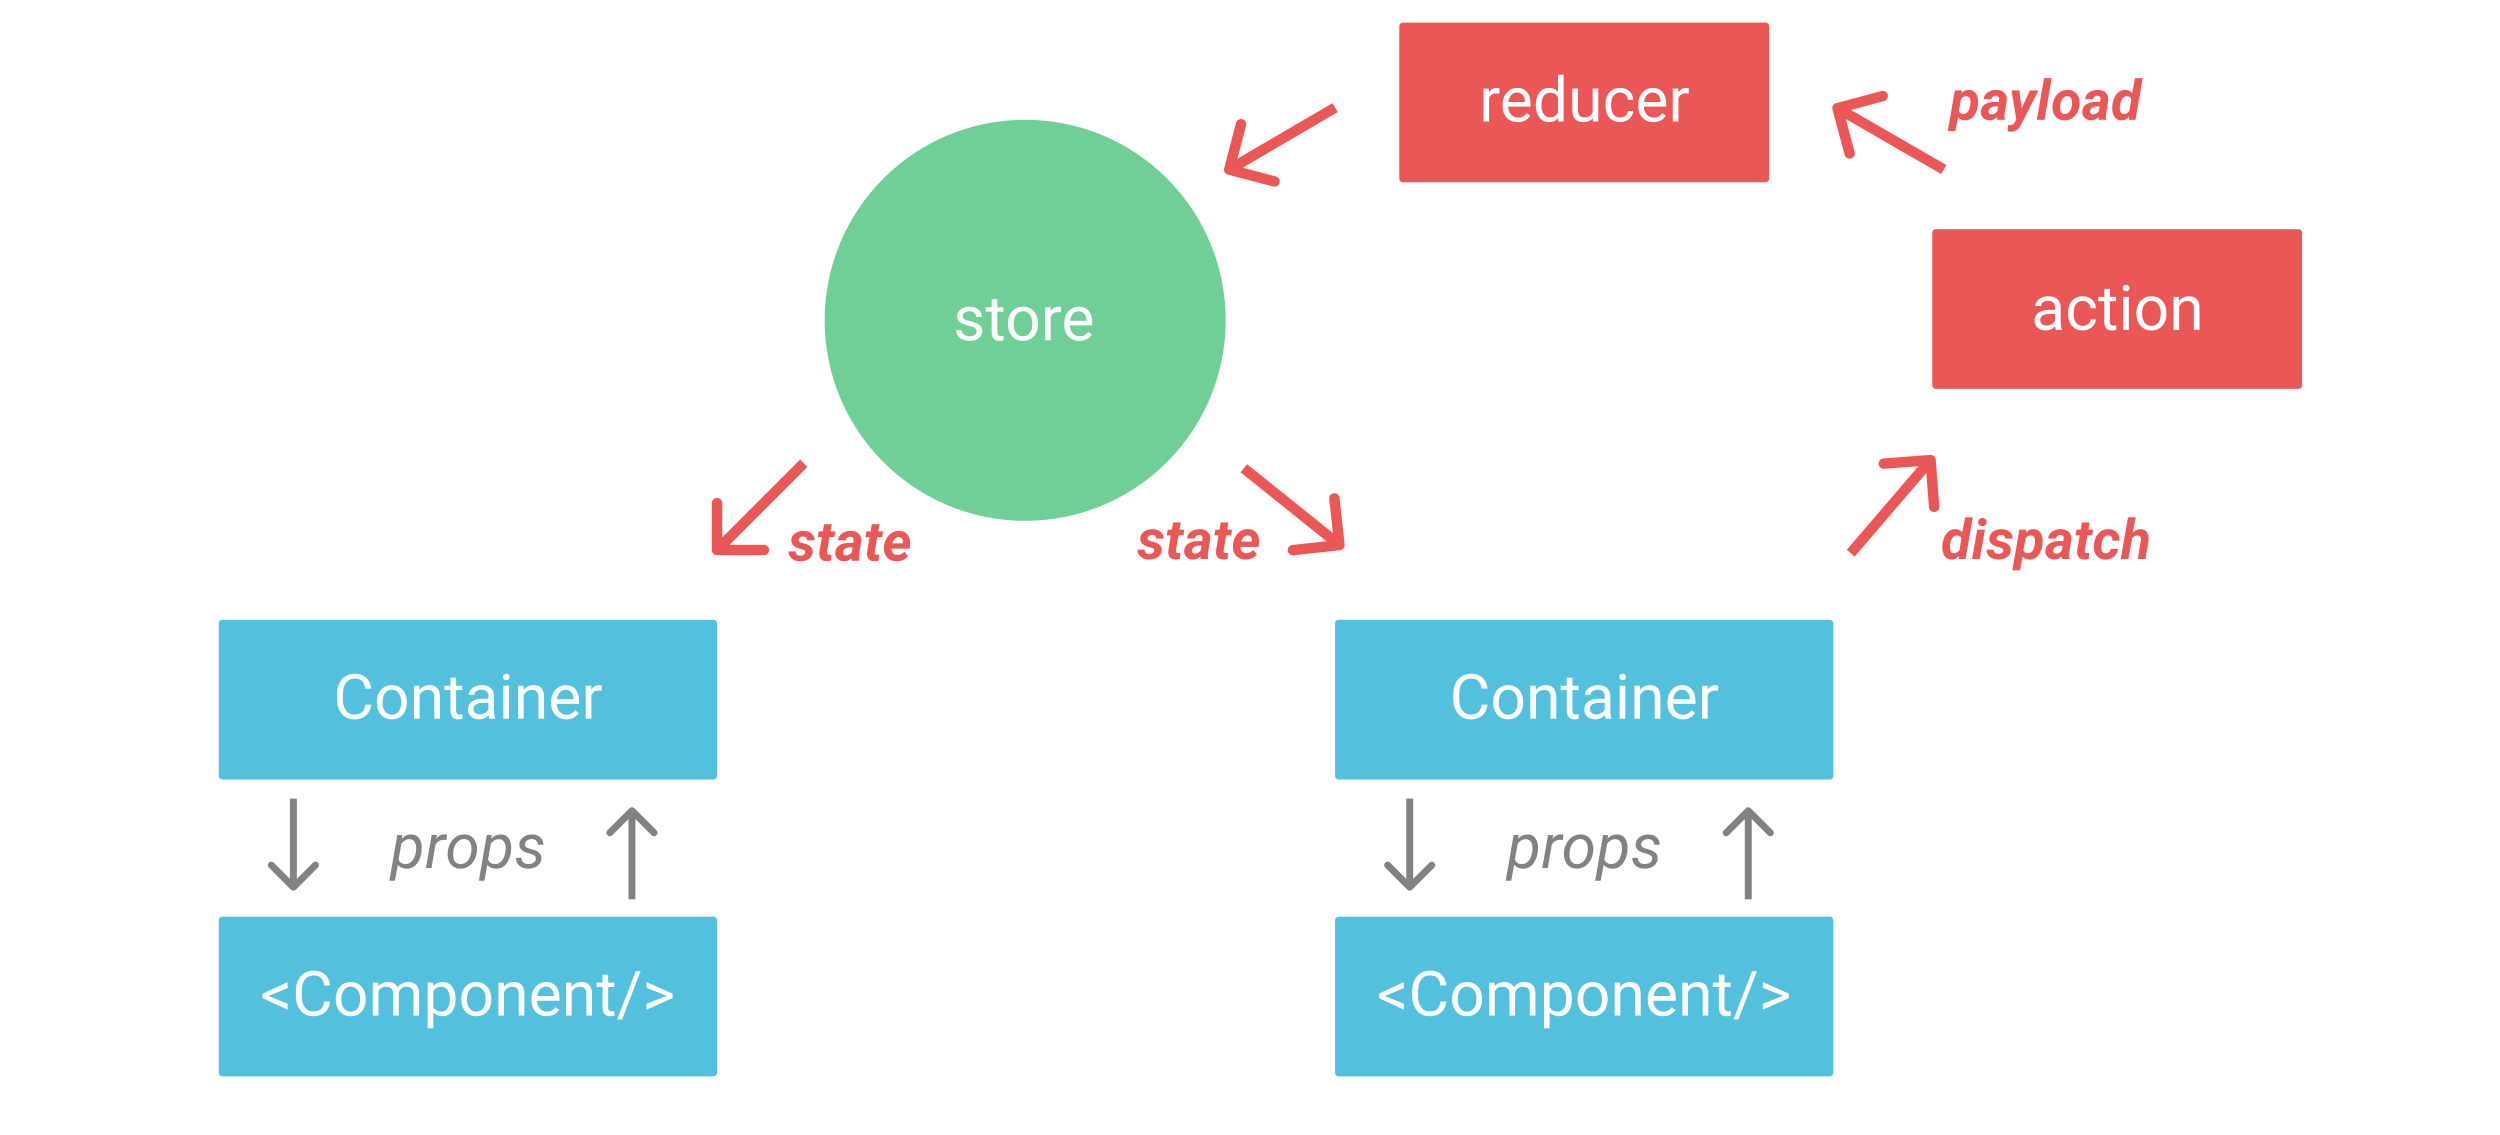 <svg width="1440" height="654" viewBox="0 0 1440 654" version="1.1" xmlns="http://www.w3.org/2000/svg" xmlns:xlink="http://www.w3.org/1999/xlink">
<rect x="0" y="0" width="1440" height="654" fill="#333333" stroke="none"/>
<title>Frame 2</title>
<desc>Created using Figma</desc>
<g id="Canvas" transform="translate(900 -458)">
<clipPath id="clip-0" clip-rule="evenodd">
<path d="M -900 458L 540 458L 540 1112L -900 1112L -900 458Z" fill="#FFFFFF"/>
</clipPath>
<g id="Frame 2" clip-path="url(#clip-0)">
<path d="M -900 458L 540 458L 540 1112L -900 1112L -900 458Z" fill="#FFFFFF"/>
<g id="Rectangle">
<use xlink:href="#path0_fill" transform="translate(-131 986)" fill="#53C1DE"/>
</g>
<g id="&#60;Component/&#62;">
<use xlink:href="#path1_fill" transform="translate(-107 1010)" fill="#FFFFFF"/>
</g>
<g id="props">
<use xlink:href="#path2_fill" transform="translate(-32 925)" fill="#828282"/>
</g>
<g id="dispatch">
<use xlink:href="#path3_fill" transform="translate(218 750)" fill="#EB5757"/>
</g>
<g id="payload">
<use xlink:href="#path4_fill" transform="translate(223 497)" fill="#EB5757"/>
</g>
<g id="state">
<use xlink:href="#path5_fill" transform="translate(-245 750)" fill="#EB5757"/>
</g>
<g id="Rectangle">
<use xlink:href="#path0_fill" transform="translate(-131 815)" fill="#53C1DE"/>
</g>
<g id="Container">
<use xlink:href="#path6_fill" transform="translate(-65 839)" fill="#FFFFFF"/>
</g>
<g id="Rectangle">
<use xlink:href="#path7_fill" transform="translate(-94 471)" fill="#EB5757"/>
</g>
<g id="Rectangle">
<use xlink:href="#path7_fill" transform="translate(213 590)" fill="#EB5757"/>
</g>
<g id="action">
<use xlink:href="#path8_fill" transform="translate(270 615)" fill="#FFFFFF"/>
</g>
<g id="reducer">
<use xlink:href="#path9_fill" transform="translate(-48 495)" fill="#FFFFFF"/>
</g>
<g id="Ellipse 2">
<use xlink:href="#path10_fill" transform="translate(-425 527)" fill="#6FCF97"/>
</g>
<g id="store">
<use xlink:href="#path11_fill" transform="translate(-351 621)" fill="#FFFFFF"/>
</g>
<g id="Arrow">
<use xlink:href="#path12_stroke" transform="matrix(5.27865e-17 1 -1 7.10295e-17 -88 918)" fill="#828282"/>
</g>
<g id="Arrow">
<use xlink:href="#path12_stroke" transform="matrix(6.12323e-17 -1 1 6.12323e-17 107 976)" fill="#828282"/>
</g>
<g id="Rectangle">
<use xlink:href="#path13_fill" transform="translate(-774 986)" fill="#53C1DE"/>
</g>
<g id="&#60;Component/&#62;">
<use xlink:href="#path1_fill" transform="translate(-750 1010)" fill="#FFFFFF"/>
</g>
<g id="props">
<use xlink:href="#path2_fill" transform="translate(-675 925)" fill="#828282"/>
</g>
<g id="Rectangle">
<use xlink:href="#path13_fill" transform="translate(-774 815)" fill="#53C1DE"/>
</g>
<g id="Container">
<use xlink:href="#path6_fill" transform="translate(-708 839)" fill="#FFFFFF"/>
</g>
<g id="Arrow">
<use xlink:href="#path14_stroke" transform="matrix(5.27865e-17 1 -1 7.10295e-17 -731 918)" fill="#828282"/>
</g>
<g id="Arrow">
<use xlink:href="#path14_stroke" transform="matrix(6.12323e-17 -1 1 6.12323e-17 -536 976)" fill="#828282"/>
</g>
<g id="Arrow">
<use xlink:href="#path15_stroke" transform="matrix(0.651 -0.759 0.759 0.651 166 776.63)" fill="#EB5757"/>
</g>
<g id="Arrow">
<use xlink:href="#path15_stroke" transform="matrix(0.78 0.626 -0.626 0.78 -183.577 727.71)" fill="#EB5757"/>
</g>
<g id="state">
<use xlink:href="#path5_fill" transform="translate(-446 751)" fill="#EB5757"/>
</g>
<g id="Arrow">
<use xlink:href="#path16_stroke" transform="matrix(-0.707 0.707 -0.707 -0.707 -437.039 724.834)" fill="#EB5757"/>
</g>
<g id="Arrow">
<use xlink:href="#path15_stroke" transform="matrix(-0.866 -0.5 0.5 -0.866 219.575 555.644)" fill="#EB5757"/>
</g>
<g id="Arrow">
<use xlink:href="#path15_stroke" transform="matrix(-0.863 0.505 -0.505 -0.863 -131.015 520)" fill="#EB5757"/>
</g>
</g>
</g>
<defs>
<path id="path0_fill" d="M 0 2C 0 0.895 0.895 0 2 0L 285 0C 286.105 0 287 0.895 287 2L 287 90C 287 91.105 286.105 92 285 92L 2 92C 0.895 92 0 91.105 0 90L 0 2Z"/>
<path id="path1_fill" d="M 4.641 21.68L 15.645 26.127L 15.645 29.572L 1.266 22.91L 1.266 20.344L 15.645 13.699L 15.645 17.145L 4.641 21.68ZM 40.113 24.879C 39.797 27.586 38.795 29.678 37.107 31.154C 35.432 32.619 33.199 33.352 30.41 33.352C 27.387 33.352 24.961 32.268 23.133 30.1C 21.316 27.932 20.408 25.031 20.408 21.398L 20.408 18.938C 20.408 16.559 20.83 14.467 21.674 12.662C 22.529 10.857 23.736 9.475 25.295 8.514C 26.854 7.541 28.658 7.055 30.709 7.055C 33.428 7.055 35.607 7.816 37.248 9.34C 38.889 10.852 39.844 12.949 40.113 15.633L 36.721 15.633C 36.428 13.594 35.789 12.117 34.805 11.203C 33.832 10.289 32.467 9.832 30.709 9.832C 28.553 9.832 26.859 10.629 25.629 12.223C 24.41 13.816 23.801 16.084 23.801 19.025L 23.801 21.504C 23.801 24.281 24.381 26.49 25.541 28.131C 26.701 29.771 28.324 30.592 30.41 30.592C 32.285 30.592 33.721 30.17 34.717 29.326C 35.725 28.471 36.393 26.988 36.721 24.879L 40.113 24.879ZM 43.365 23.314C 43.365 21.451 43.728 19.775 44.455 18.287C 45.193 16.799 46.213 15.65 47.514 14.842C 48.826 14.033 50.32 13.629 51.996 13.629C 54.586 13.629 56.678 14.525 58.272 16.318C 59.877 18.111 60.68 20.496 60.68 23.473L 60.68 23.701C 60.68 25.553 60.322 27.217 59.607 28.693C 58.904 30.158 57.891 31.301 56.566 32.121C 55.254 32.941 53.742 33.352 52.031 33.352C 49.453 33.352 47.361 32.455 45.756 30.662C 44.162 28.869 43.365 26.496 43.365 23.543L 43.365 23.314ZM 46.635 23.701C 46.635 25.811 47.121 27.504 48.094 28.781C 49.078 30.059 50.391 30.697 52.031 30.697C 53.684 30.697 54.996 30.053 55.969 28.764C 56.941 27.463 57.428 25.646 57.428 23.314C 57.428 21.229 56.93 19.541 55.934 18.252C 54.949 16.951 53.637 16.301 51.996 16.301C 50.391 16.301 49.096 16.939 48.111 18.217C 47.127 19.494 46.635 21.322 46.635 23.701ZM 67.816 13.98L 67.904 16.09C 69.299 14.449 71.18 13.629 73.547 13.629C 76.207 13.629 78.018 14.648 78.978 16.688C 79.611 15.773 80.432 15.035 81.439 14.473C 82.459 13.91 83.66 13.629 85.043 13.629C 89.215 13.629 91.336 15.838 91.406 20.256L 91.406 33L 88.154 33L 88.154 20.449C 88.154 19.09 87.844 18.076 87.223 17.408C 86.602 16.729 85.559 16.389 84.094 16.389C 82.887 16.389 81.885 16.752 81.088 17.479C 80.291 18.193 79.828 19.16 79.699 20.379L 79.699 33L 76.43 33L 76.43 20.537C 76.43 17.771 75.076 16.389 72.369 16.389C 70.236 16.389 68.777 17.297 67.992 19.113L 67.992 33L 64.74 33L 64.74 13.98L 67.816 13.98ZM 112.395 23.701C 112.395 26.596 111.732 28.928 110.408 30.697C 109.084 32.467 107.291 33.352 105.029 33.352C 102.721 33.352 100.904 32.619 99.58 31.154L 99.58 40.312L 96.328 40.312L 96.328 13.98L 99.299 13.98L 99.457 16.09C 100.781 14.449 102.621 13.629 104.977 13.629C 107.262 13.629 109.066 14.49 110.391 16.213C 111.727 17.936 112.395 20.332 112.395 23.402L 112.395 23.701ZM 109.143 23.332C 109.143 21.188 108.686 19.494 107.771 18.252C 106.857 17.01 105.604 16.389 104.01 16.389C 102.041 16.389 100.564 17.262 99.58 19.008L 99.58 28.096C 100.553 29.83 102.041 30.697 104.045 30.697C 105.604 30.697 106.84 30.082 107.754 28.852C 108.68 27.609 109.143 25.77 109.143 23.332ZM 115.682 23.314C 115.682 21.451 116.045 19.775 116.771 18.287C 117.51 16.799 118.529 15.65 119.83 14.842C 121.143 14.033 122.637 13.629 124.312 13.629C 126.902 13.629 128.994 14.525 130.588 16.318C 132.193 18.111 132.996 20.496 132.996 23.473L 132.996 23.701C 132.996 25.553 132.639 27.217 131.924 28.693C 131.221 30.158 130.207 31.301 128.883 32.121C 127.57 32.941 126.059 33.352 124.348 33.352C 121.77 33.352 119.678 32.455 118.072 30.662C 116.479 28.869 115.682 26.496 115.682 23.543L 115.682 23.314ZM 118.951 23.701C 118.951 25.811 119.437 27.504 120.41 28.781C 121.395 30.059 122.707 30.697 124.348 30.697C 126 30.697 127.313 30.053 128.285 28.764C 129.258 27.463 129.744 25.646 129.744 23.314C 129.744 21.229 129.246 19.541 128.25 18.252C 127.266 16.951 125.953 16.301 124.312 16.301C 122.707 16.301 121.412 16.939 120.428 18.217C 119.443 19.494 118.951 21.322 118.951 23.701ZM 140.15 13.98L 140.256 16.371C 141.709 14.543 143.607 13.629 145.951 13.629C 149.971 13.629 151.998 15.896 152.033 20.432L 152.033 33L 148.781 33L 148.781 20.414C 148.77 19.043 148.453 18.029 147.832 17.373C 147.223 16.717 146.268 16.389 144.967 16.389C 143.912 16.389 142.986 16.67 142.189 17.232C 141.393 17.795 140.771 18.533 140.326 19.447L 140.326 33L 137.074 33L 137.074 13.98L 140.15 13.98ZM 164.83 33.352C 162.252 33.352 160.154 32.508 158.537 30.82C 156.92 29.121 156.111 26.854 156.111 24.018L 156.111 23.42C 156.111 21.533 156.469 19.852 157.184 18.375C 157.91 16.887 158.918 15.727 160.207 14.895C 161.508 14.051 162.914 13.629 164.426 13.629C 166.898 13.629 168.82 14.443 170.191 16.072C 171.562 17.701 172.248 20.033 172.248 23.068L 172.248 24.422L 159.363 24.422C 159.41 26.297 159.955 27.814 160.998 28.975C 162.053 30.123 163.389 30.697 165.006 30.697C 166.154 30.697 167.127 30.463 167.924 29.994C 168.721 29.525 169.418 28.904 170.016 28.131L 172.002 29.678C 170.408 32.127 168.018 33.352 164.83 33.352ZM 164.426 16.301C 163.113 16.301 162.012 16.781 161.121 17.742C 160.23 18.691 159.68 20.027 159.469 21.75L 168.996 21.75L 168.996 21.504C 168.902 19.852 168.457 18.574 167.66 17.672C 166.863 16.758 165.785 16.301 164.426 16.301ZM 179.104 13.98L 179.209 16.371C 180.662 14.543 182.561 13.629 184.904 13.629C 188.924 13.629 190.951 15.896 190.986 20.432L 190.986 33L 187.734 33L 187.734 20.414C 187.723 19.043 187.406 18.029 186.785 17.373C 186.176 16.717 185.221 16.389 183.92 16.389C 182.865 16.389 181.939 16.67 181.143 17.232C 180.346 17.795 179.725 18.533 179.279 19.447L 179.279 33L 176.027 33L 176.027 13.98L 179.104 13.98ZM 200.303 9.375L 200.303 13.98L 203.854 13.98L 203.854 16.494L 200.303 16.494L 200.303 28.289C 200.303 29.051 200.461 29.625 200.777 30.012C 201.094 30.387 201.633 30.574 202.395 30.574C 202.77 30.574 203.285 30.504 203.941 30.363L 203.941 33C 203.086 33.234 202.254 33.352 201.445 33.352C 199.992 33.352 198.896 32.912 198.158 32.033C 197.42 31.154 197.051 29.906 197.051 28.289L 197.051 16.494L 193.588 16.494L 193.588 13.98L 197.051 13.98L 197.051 9.375L 200.303 9.375ZM 208.318 35.197L 205.523 35.197L 216.211 7.406L 218.988 7.406L 208.318 35.197ZM 234.018 21.574L 222.398 17.021L 222.398 13.682L 237.41 20.326L 237.41 22.893L 222.398 29.555L 222.398 26.18L 234.018 21.574Z"/>
<path id="path2_fill" d="M 17.771 23.578C 17.537 25.512 17.016 27.252 16.207 28.799C 15.398 30.346 14.396 31.506 13.201 32.279C 12.006 33.041 10.682 33.404 9.229 33.369C 7.025 33.322 5.338 32.578 4.166 31.137L 2.461 40.312L -0.721 40.312L 3.85 13.98L 6.732 13.963L 6.381 16.09C 7.951 14.402 9.832 13.582 12.023 13.629C 13.852 13.676 15.275 14.35 16.295 15.65C 17.314 16.951 17.854 18.744 17.912 21.029C 17.924 21.779 17.895 22.506 17.824 23.209L 17.771 23.578ZM 14.643 23.209L 14.73 21.732C 14.73 20.021 14.402 18.715 13.746 17.812C 13.102 16.898 12.164 16.418 10.934 16.371C 9.094 16.324 7.506 17.197 6.17 18.99L 4.57 28.113C 5.285 29.801 6.568 30.668 8.42 30.715C 10.002 30.75 11.344 30.135 12.445 28.869C 13.559 27.592 14.291 25.705 14.643 23.209ZM 32.168 16.881L 30.674 16.723C 28.635 16.723 27.029 17.643 25.857 19.482L 23.52 33L 20.338 33L 23.643 13.98L 26.719 13.963L 26.244 16.178C 27.592 14.408 29.18 13.547 31.008 13.594C 31.395 13.594 31.898 13.682 32.52 13.857L 32.168 16.881ZM 42.539 13.629C 44.133 13.652 45.498 14.086 46.635 14.93C 47.772 15.773 48.609 16.939 49.148 18.428C 49.699 19.904 49.887 21.521 49.711 23.279L 49.676 23.666C 49.453 25.518 48.902 27.193 48.023 28.693C 47.145 30.182 46.008 31.342 44.613 32.174C 43.219 33.006 41.69 33.398 40.025 33.352C 38.443 33.328 37.078 32.895 35.93 32.051C 34.793 31.207 33.961 30.059 33.434 28.605C 32.906 27.152 32.719 25.553 32.871 23.807C 33.047 21.838 33.58 20.068 34.471 18.498C 35.361 16.928 36.504 15.715 37.898 14.859C 39.305 13.992 40.852 13.582 42.539 13.629ZM 36.07 23.824C 35.988 24.562 35.988 25.33 36.07 26.127C 36.188 27.51 36.598 28.611 37.301 29.432C 38.016 30.252 38.965 30.68 40.148 30.715C 41.203 30.75 42.176 30.492 43.066 29.941C 43.957 29.379 44.707 28.535 45.316 27.41C 45.926 26.285 46.318 25.037 46.494 23.666C 46.588 22.588 46.605 21.68 46.547 20.941C 46.406 19.523 45.978 18.404 45.264 17.584C 44.549 16.764 43.6 16.33 42.416 16.283C 40.775 16.248 39.381 16.893 38.232 18.217C 37.084 19.541 36.375 21.275 36.105 23.42L 36.07 23.824ZM 69.311 23.578C 69.076 25.512 68.555 27.252 67.746 28.799C 66.938 30.346 65.936 31.506 64.74 32.279C 63.545 33.041 62.221 33.404 60.768 33.369C 58.565 33.322 56.877 32.578 55.705 31.137L 54 40.312L 50.818 40.312L 55.389 13.98L 58.272 13.963L 57.92 16.09C 59.49 14.402 61.371 13.582 63.562 13.629C 65.391 13.676 66.814 14.35 67.834 15.65C 68.853 16.951 69.393 18.744 69.451 21.029C 69.463 21.779 69.434 22.506 69.363 23.209L 69.311 23.578ZM 66.182 23.209L 66.269 21.732C 66.269 20.021 65.941 18.715 65.285 17.812C 64.641 16.898 63.703 16.418 62.473 16.371C 60.633 16.324 59.045 17.197 57.709 18.99L 56.109 28.113C 56.824 29.801 58.107 30.668 59.959 30.715C 61.541 30.75 62.883 30.135 63.984 28.869C 65.098 27.592 65.83 25.705 66.182 23.209ZM 83.654 27.85C 83.83 26.537 83.109 25.611 81.492 25.072L 78.188 24.105C 75.398 23.145 74.051 21.551 74.144 19.324C 74.227 17.648 74.988 16.277 76.43 15.211C 77.883 14.133 79.588 13.605 81.545 13.629C 83.467 13.652 85.025 14.215 86.221 15.316C 87.428 16.406 88.008 17.83 87.961 19.588L 84.797 19.57C 84.82 18.621 84.522 17.848 83.9 17.25C 83.279 16.652 82.453 16.342 81.422 16.318C 80.32 16.295 79.371 16.564 78.574 17.127C 77.836 17.654 77.408 18.346 77.291 19.201C 77.139 20.303 77.812 21.105 79.312 21.609L 80.912 22.049C 83.092 22.611 84.639 23.344 85.553 24.246C 86.467 25.148 86.889 26.268 86.818 27.604C 86.748 28.787 86.361 29.818 85.658 30.697C 84.955 31.576 84.018 32.25 82.846 32.719C 81.674 33.176 80.426 33.387 79.102 33.352C 77.086 33.328 75.422 32.742 74.109 31.594C 72.797 30.434 72.164 28.945 72.211 27.129L 75.393 27.146C 75.393 28.213 75.732 29.068 76.412 29.713C 77.092 30.357 78.023 30.68 79.207 30.68C 80.367 30.703 81.369 30.463 82.213 29.959C 83.057 29.443 83.537 28.74 83.654 27.85Z"/>
<path id="path3_fill" d="M 8.438 12.766C 10.01 12.807 11.281 13.438 12.25 14.656L 13.906 6L 18.328 6L 14.172 30L 10.234 30L 10.484 28.188C 9.224 29.656 7.755 30.37 6.078 30.328C 5.026 30.318 4.104 30.042 3.312 29.5C 2.521 28.958 1.906 28.182 1.469 27.172C 1.042 26.151 0.807 25.016 0.766 23.766C 0.734 23.109 0.75 22.474 0.812 21.859L 0.906 21.156C 1.156 19.427 1.635 17.906 2.344 16.594C 3.062 15.281 3.938 14.307 4.969 13.672C 6.01 13.037 7.167 12.734 8.438 12.766ZM 5.234 21.859C 5.151 22.651 5.125 23.318 5.156 23.859C 5.26 25.693 6 26.625 7.375 26.656C 8.615 26.708 9.693 26.125 10.609 24.906L 11.812 18.188C 11.406 17.073 10.594 16.49 9.375 16.438C 8.302 16.406 7.406 16.823 6.688 17.688C 5.979 18.542 5.495 19.932 5.234 21.859ZM 22.359 30L 17.922 30L 20.859 13.094L 25.297 13.094L 22.359 30ZM 21.375 8.797C 21.354 8.099 21.583 7.521 22.062 7.062C 22.542 6.604 23.12 6.375 23.797 6.375C 24.463 6.354 25.042 6.557 25.531 6.984C 26.021 7.411 26.276 7.964 26.297 8.641C 26.318 9.286 26.099 9.849 25.641 10.328C 25.193 10.807 24.604 11.057 23.875 11.078C 23.219 11.099 22.641 10.901 22.141 10.484C 21.651 10.068 21.396 9.505 21.375 8.797ZM 35.906 25.234C 36.073 24.401 35.495 23.797 34.172 23.422L 32.75 23.062C 29.385 22.135 27.75 20.5 27.844 18.156C 27.896 16.562 28.599 15.266 29.953 14.266C 31.318 13.255 32.958 12.76 34.875 12.781C 36.781 12.802 38.323 13.307 39.5 14.297C 40.677 15.287 41.276 16.604 41.297 18.25L 36.922 18.234C 36.943 16.787 36.224 16.052 34.766 16.031C 34.078 16.031 33.479 16.203 32.969 16.547C 32.469 16.891 32.161 17.354 32.047 17.938C 31.891 18.771 32.521 19.359 33.938 19.703L 34.562 19.844C 36 20.188 37.099 20.583 37.859 21.031C 38.62 21.469 39.203 22.016 39.609 22.672C 40.026 23.328 40.219 24.115 40.188 25.031C 40.156 26.104 39.807 27.042 39.141 27.844C 38.484 28.646 37.578 29.266 36.422 29.703C 35.276 30.141 34.068 30.344 32.797 30.312C 30.922 30.292 29.359 29.755 28.109 28.703C 26.859 27.641 26.224 26.271 26.203 24.594L 30.359 24.625C 30.401 26.24 31.266 27.057 32.953 27.078C 33.766 27.078 34.432 26.912 34.953 26.578C 35.484 26.245 35.802 25.797 35.906 25.234ZM 58.469 21.594C 58.25 23.365 57.786 24.938 57.078 26.312C 56.37 27.688 55.49 28.708 54.438 29.375C 53.385 30.042 52.219 30.359 50.938 30.328C 49.302 30.287 48.01 29.677 47.062 28.5L 45.516 36.5L 41.109 36.5L 45.156 13.094L 49.219 13.078L 48.922 14.781C 50.141 13.406 51.578 12.74 53.234 12.781C 54.891 12.823 56.177 13.427 57.094 14.594C 58.01 15.75 58.5 17.323 58.562 19.312C 58.583 19.958 58.552 20.719 58.469 21.594ZM 54.094 21.266L 54.188 19.766C 54.208 18.755 54.021 17.953 53.625 17.359C 53.24 16.766 52.672 16.458 51.922 16.438C 50.641 16.396 49.583 16.938 48.75 18.062L 47.484 25.031C 47.87 26.083 48.698 26.63 49.969 26.672C 51.031 26.703 51.917 26.292 52.625 25.438C 53.333 24.583 53.823 23.193 54.094 21.266ZM 69.641 30C 69.505 29.573 69.448 29.062 69.469 28.469C 68.198 29.74 66.76 30.354 65.156 30.312C 63.677 30.292 62.448 29.812 61.469 28.875C 60.5 27.927 60.047 26.76 60.109 25.375C 60.182 23.531 60.953 22.12 62.422 21.141C 63.901 20.151 65.88 19.656 68.359 19.656L 70.422 19.688L 70.641 18.672C 70.703 18.328 70.719 18 70.688 17.688C 70.635 17.198 70.448 16.818 70.125 16.547C 69.812 16.266 69.396 16.12 68.875 16.109C 68.188 16.088 67.604 16.26 67.125 16.625C 66.646 16.979 66.338 17.495 66.203 18.172L 61.781 18.188C 61.854 16.573 62.594 15.266 64 14.266C 65.417 13.255 67.162 12.76 69.234 12.781C 71.151 12.823 72.651 13.396 73.734 14.5C 74.818 15.594 75.271 17.005 75.094 18.734L 73.797 26.828L 73.719 27.828C 73.698 28.568 73.787 29.193 73.984 29.703L 73.969 30L 69.641 30ZM 66.25 26.891C 67.521 26.932 68.63 26.38 69.578 25.234L 70.125 22.312L 68.594 22.297C 66.969 22.338 65.797 22.833 65.078 23.781C 64.818 24.125 64.656 24.547 64.594 25.047C 64.51 25.609 64.625 26.057 64.938 26.391C 65.26 26.713 65.698 26.88 66.25 26.891ZM 85.609 8.938L 84.875 13.094L 87.688 13.094L 87.109 16.406L 84.297 16.406L 82.859 24.875C 82.797 25.406 82.838 25.812 82.984 26.094C 83.13 26.375 83.484 26.526 84.047 26.547C 84.213 26.557 84.662 26.531 85.391 26.469L 85.078 29.922C 84.297 30.182 83.453 30.302 82.547 30.281C 81.099 30.26 80.021 29.807 79.312 28.922C 78.604 28.037 78.312 26.838 78.438 25.328L 79.891 16.406L 77.5 16.406L 78.078 13.094L 80.469 13.094L 81.188 8.938L 85.609 8.938ZM 94.734 26.688C 95.547 26.708 96.224 26.49 96.766 26.031C 97.307 25.562 97.662 24.943 97.828 24.172L 101.969 24.156C 101.896 25.344 101.521 26.412 100.844 27.359C 100.177 28.307 99.281 29.047 98.156 29.578C 97.042 30.109 95.865 30.359 94.625 30.328C 92.573 30.297 90.948 29.588 89.75 28.203C 88.552 26.818 87.974 24.974 88.016 22.672L 88.062 21.812L 88.078 21.641C 88.359 18.891 89.287 16.713 90.859 15.109C 92.432 13.495 94.375 12.719 96.688 12.781C 98.594 12.823 100.104 13.448 101.219 14.656C 102.344 15.854 102.896 17.438 102.875 19.406L 98.766 19.406C 98.766 18.5 98.568 17.787 98.172 17.266C 97.776 16.745 97.182 16.463 96.391 16.422C 94.287 16.359 93.01 17.896 92.562 21.031C 92.406 22.167 92.349 23.125 92.391 23.906C 92.495 25.729 93.276 26.656 94.734 26.688ZM 110.391 14.969C 111.714 13.49 113.24 12.76 114.969 12.781C 116.646 12.823 117.875 13.427 118.656 14.594C 119.448 15.75 119.745 17.333 119.547 19.344L 117.766 30L 113.359 30L 115.156 19.297C 115.208 18.891 115.219 18.516 115.188 18.172C 115.083 17.047 114.427 16.469 113.219 16.438C 112.031 16.396 110.99 16.906 110.094 17.969L 107.969 30L 103.562 30L 107.719 6L 112.141 6L 110.391 14.969Z"/>
<path id="path4_fill" d="M 16.281 21.594C 16.062 23.365 15.599 24.938 14.891 26.312C 14.182 27.688 13.302 28.708 12.25 29.375C 11.198 30.042 10.031 30.359 8.75 30.328C 7.115 30.287 5.823 29.677 4.875 28.5L 3.328 36.5L -1.078 36.5L 2.969 13.094L 7.031 13.078L 6.734 14.781C 7.953 13.406 9.391 12.74 11.047 12.781C 12.703 12.823 13.99 13.427 14.906 14.594C 15.823 15.75 16.312 17.323 16.375 19.312C 16.396 19.958 16.365 20.719 16.281 21.594ZM 11.906 21.266L 12 19.766C 12.021 18.755 11.833 17.953 11.438 17.359C 11.052 16.766 10.484 16.458 9.734 16.438C 8.453 16.396 7.396 16.938 6.562 18.062L 5.297 25.031C 5.682 26.083 6.51 26.63 7.781 26.672C 8.844 26.703 9.729 26.292 10.438 25.438C 11.146 24.583 11.635 23.193 11.906 21.266ZM 27.453 30C 27.318 29.573 27.26 29.062 27.281 28.469C 26.01 29.74 24.573 30.354 22.969 30.312C 21.49 30.292 20.26 29.812 19.281 28.875C 18.312 27.927 17.859 26.76 17.922 25.375C 17.995 23.531 18.766 22.12 20.234 21.141C 21.713 20.151 23.693 19.656 26.172 19.656L 28.234 19.688L 28.453 18.672C 28.516 18.328 28.531 18 28.5 17.688C 28.448 17.198 28.26 16.818 27.938 16.547C 27.625 16.266 27.208 16.12 26.688 16.109C 26 16.088 25.417 16.26 24.938 16.625C 24.458 16.979 24.151 17.495 24.016 18.172L 19.594 18.188C 19.667 16.573 20.406 15.266 21.812 14.266C 23.229 13.255 24.974 12.76 27.047 12.781C 28.963 12.823 30.463 13.396 31.547 14.5C 32.63 15.594 33.083 17.005 32.906 18.734L 31.609 26.828L 31.531 27.828C 31.51 28.568 31.599 29.193 31.797 29.703L 31.781 30L 27.453 30ZM 24.062 26.891C 25.333 26.932 26.443 26.38 27.391 25.234L 27.938 22.312L 26.406 22.297C 24.781 22.338 23.609 22.833 22.891 23.781C 22.63 24.125 22.469 24.547 22.406 25.047C 22.323 25.609 22.438 26.057 22.75 26.391C 23.073 26.713 23.51 26.88 24.062 26.891ZM 41.406 23.562L 46.234 13.094L 51.141 13.094L 41.25 32.547C 40.542 34.036 39.708 35.13 38.75 35.828C 37.802 36.526 36.703 36.875 35.453 36.875C 34.964 36.875 34.255 36.766 33.328 36.547L 33.656 33.109L 34.266 33.141C 35.703 33.182 36.755 32.656 37.422 31.562L 38.391 29.766L 35.625 13.094L 40.188 13.094L 41.406 23.562ZM 54.641 30L 50.203 30L 54.375 6L 58.797 6L 54.641 30ZM 68.062 12.781C 69.552 12.802 70.833 13.188 71.906 13.938C 72.99 14.677 73.781 15.703 74.281 17.016C 74.792 18.318 74.974 19.766 74.828 21.359C 74.588 24.047 73.651 26.224 72.016 27.891C 70.391 29.547 68.38 30.354 65.984 30.312C 64.516 30.292 63.245 29.917 62.172 29.188C 61.099 28.448 60.307 27.427 59.797 26.125C 59.286 24.823 59.104 23.385 59.25 21.812C 59.521 19.021 60.469 16.802 62.094 15.156C 63.719 13.51 65.708 12.719 68.062 12.781ZM 63.609 23.422C 63.63 24.422 63.865 25.213 64.312 25.797C 64.76 26.37 65.391 26.667 66.203 26.688C 67.557 26.729 68.62 26.109 69.391 24.828C 70.162 23.537 70.521 21.844 70.469 19.75C 70.427 18.75 70.182 17.953 69.734 17.359C 69.297 16.755 68.667 16.443 67.844 16.422C 66.531 16.38 65.479 17 64.688 18.281C 63.906 19.552 63.547 21.266 63.609 23.422ZM 85.891 30C 85.755 29.573 85.698 29.062 85.719 28.469C 84.448 29.74 83.01 30.354 81.406 30.312C 79.927 30.292 78.698 29.812 77.719 28.875C 76.75 27.927 76.297 26.76 76.359 25.375C 76.432 23.531 77.203 22.12 78.672 21.141C 80.151 20.151 82.13 19.656 84.609 19.656L 86.672 19.688L 86.891 18.672C 86.953 18.328 86.969 18 86.938 17.688C 86.885 17.198 86.698 16.818 86.375 16.547C 86.062 16.266 85.646 16.12 85.125 16.109C 84.438 16.088 83.854 16.26 83.375 16.625C 82.896 16.979 82.588 17.495 82.453 18.172L 78.031 18.188C 78.104 16.573 78.844 15.266 80.25 14.266C 81.667 13.255 83.412 12.76 85.484 12.781C 87.401 12.823 88.901 13.396 89.984 14.5C 91.068 15.594 91.521 17.005 91.344 18.734L 90.047 26.828L 89.969 27.828C 89.948 28.568 90.037 29.193 90.234 29.703L 90.219 30L 85.891 30ZM 82.5 26.891C 83.771 26.932 84.88 26.38 85.828 25.234L 86.375 22.312L 84.844 22.297C 83.219 22.338 82.047 22.833 81.328 23.781C 81.068 24.125 80.906 24.547 80.844 25.047C 80.76 25.609 80.875 26.057 81.188 26.391C 81.51 26.713 81.948 26.88 82.5 26.891ZM 101.312 12.766C 102.885 12.807 104.156 13.438 105.125 14.656L 106.781 6L 111.203 6L 107.047 30L 103.109 30L 103.359 28.188C 102.099 29.656 100.63 30.37 98.953 30.328C 97.901 30.318 96.979 30.042 96.188 29.5C 95.396 28.958 94.781 28.182 94.344 27.172C 93.917 26.151 93.682 25.016 93.641 23.766C 93.609 23.109 93.625 22.474 93.688 21.859L 93.781 21.156C 94.031 19.427 94.51 17.906 95.219 16.594C 95.938 15.281 96.812 14.307 97.844 13.672C 98.885 13.037 100.042 12.734 101.312 12.766ZM 98.109 21.859C 98.026 22.651 98 23.318 98.031 23.859C 98.135 25.693 98.875 26.625 100.25 26.656C 101.49 26.708 102.568 26.125 103.484 24.906L 104.688 18.188C 104.281 17.073 103.469 16.49 102.25 16.438C 101.177 16.406 100.281 16.823 99.562 17.688C 98.854 18.542 98.37 19.932 98.109 21.859Z"/>
<path id="path5_fill" d="M 9.844 25.234C 10.01 24.401 9.432 23.797 8.109 23.422L 6.688 23.062C 3.323 22.135 1.688 20.5 1.781 18.156C 1.833 16.562 2.536 15.266 3.891 14.266C 5.255 13.255 6.896 12.76 8.812 12.781C 10.719 12.802 12.26 13.307 13.438 14.297C 14.615 15.287 15.213 16.604 15.234 18.25L 10.859 18.234C 10.88 16.787 10.162 16.052 8.703 16.031C 8.016 16.031 7.417 16.203 6.906 16.547C 6.406 16.891 6.099 17.354 5.984 17.938C 5.828 18.771 6.458 19.359 7.875 19.703L 8.5 19.844C 9.938 20.188 11.037 20.583 11.797 21.031C 12.557 21.469 13.141 22.016 13.547 22.672C 13.963 23.328 14.156 24.115 14.125 25.031C 14.094 26.104 13.745 27.042 13.078 27.844C 12.422 28.646 11.516 29.266 10.359 29.703C 9.214 30.141 8.005 30.344 6.734 30.312C 4.859 30.292 3.297 29.755 2.047 28.703C 0.797 27.641 0.161 26.271 0.141 24.594L 4.297 24.625C 4.339 26.24 5.203 27.057 6.891 27.078C 7.703 27.078 8.37 26.912 8.891 26.578C 9.422 26.245 9.74 25.797 9.844 25.234ZM 25.109 8.938L 24.375 13.094L 27.188 13.094L 26.609 16.406L 23.797 16.406L 22.359 24.875C 22.297 25.406 22.338 25.812 22.484 26.094C 22.63 26.375 22.984 26.526 23.547 26.547C 23.713 26.557 24.162 26.531 24.891 26.469L 24.578 29.922C 23.797 30.182 22.953 30.302 22.047 30.281C 20.599 30.26 19.521 29.807 18.812 28.922C 18.104 28.037 17.812 26.838 17.938 25.328L 19.391 16.406L 17 16.406L 17.578 13.094L 19.969 13.094L 20.688 8.938L 25.109 8.938ZM 36.609 30C 36.474 29.573 36.417 29.062 36.438 28.469C 35.167 29.74 33.729 30.354 32.125 30.312C 30.646 30.292 29.417 29.812 28.438 28.875C 27.469 27.927 27.016 26.76 27.078 25.375C 27.151 23.531 27.922 22.12 29.391 21.141C 30.87 20.151 32.849 19.656 35.328 19.656L 37.391 19.688L 37.609 18.672C 37.672 18.328 37.688 18 37.656 17.688C 37.604 17.198 37.417 16.818 37.094 16.547C 36.781 16.266 36.365 16.12 35.844 16.109C 35.156 16.088 34.573 16.26 34.094 16.625C 33.615 16.979 33.307 17.495 33.172 18.172L 28.75 18.188C 28.823 16.573 29.562 15.266 30.969 14.266C 32.385 13.255 34.13 12.76 36.203 12.781C 38.12 12.823 39.62 13.396 40.703 14.5C 41.786 15.594 42.24 17.005 42.062 18.734L 40.766 26.828L 40.688 27.828C 40.667 28.568 40.755 29.193 40.953 29.703L 40.938 30L 36.609 30ZM 33.219 26.891C 34.49 26.932 35.599 26.38 36.547 25.234L 37.094 22.312L 35.562 22.297C 33.938 22.338 32.766 22.833 32.047 23.781C 31.787 24.125 31.625 24.547 31.562 25.047C 31.479 25.609 31.594 26.057 31.906 26.391C 32.229 26.713 32.667 26.88 33.219 26.891ZM 52.578 8.938L 51.844 13.094L 54.656 13.094L 54.078 16.406L 51.266 16.406L 49.828 24.875C 49.766 25.406 49.807 25.812 49.953 26.094C 50.099 26.375 50.453 26.526 51.016 26.547C 51.182 26.557 51.63 26.531 52.359 26.469L 52.047 29.922C 51.266 30.182 50.422 30.302 49.516 30.281C 48.068 30.26 46.99 29.807 46.281 28.922C 45.573 28.037 45.281 26.838 45.406 25.328L 46.859 16.406L 44.469 16.406L 45.047 13.094L 47.438 13.094L 48.156 8.938L 52.578 8.938ZM 62.328 30.312C 60.849 30.302 59.536 29.943 58.391 29.234C 57.255 28.516 56.406 27.537 55.844 26.297C 55.281 25.047 55.062 23.672 55.188 22.172L 55.234 21.547C 55.391 19.901 55.87 18.391 56.672 17.016C 57.474 15.641 58.505 14.583 59.766 13.844C 61.026 13.094 62.422 12.74 63.953 12.781C 66.13 12.823 67.776 13.625 68.891 15.188C 70.016 16.74 70.443 18.708 70.172 21.094L 69.922 23.016L 59.562 23.016C 59.521 24.109 59.786 24.984 60.359 25.641C 60.932 26.297 61.714 26.635 62.703 26.656C 64.307 26.698 65.713 26.078 66.922 24.797L 68.938 27.297C 68.302 28.255 67.385 29.005 66.188 29.547C 64.99 30.078 63.703 30.333 62.328 30.312ZM 63.734 16.422C 62.922 16.401 62.198 16.656 61.562 17.188C 60.938 17.719 60.375 18.641 59.875 19.953L 65.938 19.953L 66.031 19.547C 66.094 19.13 66.099 18.734 66.047 18.359C 65.943 17.755 65.688 17.287 65.281 16.953C 64.875 16.609 64.359 16.432 63.734 16.422Z"/>
<path id="path6_fill" d="M 21.797 24.879C 21.48 27.586 20.479 29.678 18.791 31.154C 17.115 32.619 14.883 33.352 12.094 33.352C 9.07 33.352 6.645 32.268 4.816 30.1C 3 27.932 2.092 25.031 2.092 21.398L 2.092 18.938C 2.092 16.559 2.514 14.467 3.357 12.662C 4.213 10.857 5.42 9.475 6.979 8.514C 8.537 7.541 10.342 7.055 12.393 7.055C 15.111 7.055 17.291 7.816 18.932 9.34C 20.572 10.852 21.527 12.949 21.797 15.633L 18.404 15.633C 18.111 13.594 17.473 12.117 16.488 11.203C 15.516 10.289 14.15 9.832 12.393 9.832C 10.236 9.832 8.543 10.629 7.312 12.223C 6.094 13.816 5.484 16.084 5.484 19.025L 5.484 21.504C 5.484 24.281 6.064 26.49 7.225 28.131C 8.385 29.771 10.008 30.592 12.094 30.592C 13.969 30.592 15.404 30.17 16.4 29.326C 17.408 28.471 18.076 26.988 18.404 24.879L 21.797 24.879ZM 25.049 23.314C 25.049 21.451 25.412 19.775 26.139 18.287C 26.877 16.799 27.896 15.65 29.197 14.842C 30.51 14.033 32.004 13.629 33.68 13.629C 36.27 13.629 38.361 14.525 39.955 16.318C 41.56 18.111 42.363 20.496 42.363 23.473L 42.363 23.701C 42.363 25.553 42.006 27.217 41.291 28.693C 40.588 30.158 39.574 31.301 38.25 32.121C 36.938 32.941 35.426 33.352 33.715 33.352C 31.137 33.352 29.045 32.455 27.439 30.662C 25.846 28.869 25.049 26.496 25.049 23.543L 25.049 23.314ZM 28.318 23.701C 28.318 25.811 28.805 27.504 29.777 28.781C 30.762 30.059 32.074 30.697 33.715 30.697C 35.367 30.697 36.68 30.053 37.652 28.764C 38.625 27.463 39.111 25.646 39.111 23.314C 39.111 21.229 38.613 19.541 37.617 18.252C 36.633 16.951 35.32 16.301 33.68 16.301C 32.074 16.301 30.779 16.939 29.795 18.217C 28.811 19.494 28.318 21.322 28.318 23.701ZM 49.518 13.98L 49.623 16.371C 51.076 14.543 52.975 13.629 55.318 13.629C 59.338 13.629 61.365 15.896 61.4 20.432L 61.4 33L 58.148 33L 58.148 20.414C 58.137 19.043 57.82 18.029 57.199 17.373C 56.59 16.717 55.635 16.389 54.334 16.389C 53.279 16.389 52.353 16.67 51.557 17.232C 50.76 17.795 50.139 18.533 49.693 19.447L 49.693 33L 46.441 33L 46.441 13.98L 49.518 13.98ZM 70.717 9.375L 70.717 13.98L 74.268 13.98L 74.268 16.494L 70.717 16.494L 70.717 28.289C 70.717 29.051 70.875 29.625 71.191 30.012C 71.508 30.387 72.047 30.574 72.809 30.574C 73.184 30.574 73.699 30.504 74.356 30.363L 74.356 33C 73.5 33.234 72.668 33.352 71.859 33.352C 70.406 33.352 69.311 32.912 68.572 32.033C 67.834 31.154 67.465 29.906 67.465 28.289L 67.465 16.494L 64.002 16.494L 64.002 13.98L 67.465 13.98L 67.465 9.375L 70.717 9.375ZM 89.824 33C 89.637 32.625 89.484 31.957 89.367 30.996C 87.856 32.566 86.051 33.352 83.953 33.352C 82.078 33.352 80.537 32.824 79.33 31.77C 78.135 30.703 77.537 29.355 77.537 27.727C 77.537 25.746 78.287 24.211 79.787 23.121C 81.299 22.02 83.42 21.469 86.15 21.469L 89.314 21.469L 89.314 19.975C 89.314 18.838 88.975 17.936 88.295 17.268C 87.615 16.588 86.613 16.248 85.289 16.248C 84.129 16.248 83.156 16.541 82.371 17.127C 81.586 17.713 81.193 18.422 81.193 19.254L 77.924 19.254C 77.924 18.305 78.258 17.391 78.926 16.512C 79.606 15.621 80.519 14.918 81.668 14.402C 82.828 13.887 84.1 13.629 85.482 13.629C 87.674 13.629 89.391 14.18 90.633 15.281C 91.875 16.371 92.519 17.877 92.566 19.799L 92.566 28.553C 92.566 30.299 92.789 31.688 93.234 32.719L 93.234 33L 89.824 33ZM 84.428 30.521C 85.447 30.521 86.414 30.258 87.328 29.73C 88.242 29.203 88.904 28.518 89.314 27.674L 89.314 23.771L 86.766 23.771C 82.781 23.771 80.789 24.938 80.789 27.27C 80.789 28.289 81.129 29.086 81.809 29.66C 82.488 30.234 83.361 30.521 84.428 30.521ZM 101.197 33L 97.945 33L 97.945 13.98L 101.197 13.98L 101.197 33ZM 97.682 8.936C 97.682 8.408 97.84 7.963 98.156 7.6C 98.484 7.236 98.965 7.055 99.598 7.055C 100.23 7.055 100.711 7.236 101.039 7.6C 101.367 7.963 101.531 8.408 101.531 8.936C 101.531 9.463 101.367 9.902 101.039 10.254C 100.711 10.605 100.23 10.781 99.598 10.781C 98.965 10.781 98.484 10.605 98.156 10.254C 97.84 9.902 97.682 9.463 97.682 8.936ZM 109.494 13.98L 109.6 16.371C 111.053 14.543 112.951 13.629 115.295 13.629C 119.314 13.629 121.342 15.896 121.377 20.432L 121.377 33L 118.125 33L 118.125 20.414C 118.113 19.043 117.797 18.029 117.176 17.373C 116.566 16.717 115.611 16.389 114.311 16.389C 113.256 16.389 112.33 16.67 111.533 17.232C 110.736 17.795 110.115 18.533 109.67 19.447L 109.67 33L 106.418 33L 106.418 13.98L 109.494 13.98ZM 134.174 33.352C 131.596 33.352 129.498 32.508 127.881 30.82C 126.264 29.121 125.455 26.854 125.455 24.018L 125.455 23.42C 125.455 21.533 125.813 19.852 126.527 18.375C 127.254 16.887 128.262 15.727 129.551 14.895C 130.852 14.051 132.258 13.629 133.77 13.629C 136.242 13.629 138.164 14.443 139.535 16.072C 140.906 17.701 141.592 20.033 141.592 23.068L 141.592 24.422L 128.707 24.422C 128.754 26.297 129.299 27.814 130.342 28.975C 131.396 30.123 132.732 30.697 134.35 30.697C 135.498 30.697 136.471 30.463 137.268 29.994C 138.064 29.525 138.762 28.904 139.359 28.131L 141.346 29.678C 139.752 32.127 137.361 33.352 134.174 33.352ZM 133.77 16.301C 132.457 16.301 131.355 16.781 130.465 17.742C 129.574 18.691 129.023 20.027 128.812 21.75L 138.34 21.75L 138.34 21.504C 138.246 19.852 137.801 18.574 137.004 17.672C 136.207 16.758 135.129 16.301 133.77 16.301ZM 154.564 16.898C 154.072 16.816 153.539 16.775 152.965 16.775C 150.832 16.775 149.385 17.684 148.623 19.5L 148.623 33L 145.371 33L 145.371 13.98L 148.535 13.98L 148.588 16.178C 149.654 14.479 151.166 13.629 153.123 13.629C 153.756 13.629 154.236 13.711 154.564 13.875L 154.564 16.898Z"/>
<path id="path7_fill" d="M 0 2C 0 0.895 0.895 0 2 0L 211 0C 212.105 0 213 0.895 213 2L 213 90C 213 91.105 212.105 92 211 92L 2 92C 0.895 92 0 91.105 0 90L 0 2Z"/>
<path id="path8_fill" d="M 14.203 33C 14.016 32.625 13.863 31.957 13.746 30.996C 12.234 32.566 10.43 33.352 8.332 33.352C 6.457 33.352 4.916 32.824 3.709 31.77C 2.514 30.703 1.916 29.355 1.916 27.727C 1.916 25.746 2.666 24.211 4.166 23.121C 5.678 22.02 7.799 21.469 10.529 21.469L 13.693 21.469L 13.693 19.975C 13.693 18.838 13.354 17.936 12.674 17.268C 11.994 16.588 10.992 16.248 9.668 16.248C 8.508 16.248 7.535 16.541 6.75 17.127C 5.965 17.713 5.572 18.422 5.572 19.254L 2.303 19.254C 2.303 18.305 2.637 17.391 3.305 16.512C 3.984 15.621 4.898 14.918 6.047 14.402C 7.207 13.887 8.479 13.629 9.861 13.629C 12.053 13.629 13.77 14.18 15.012 15.281C 16.254 16.371 16.898 17.877 16.945 19.799L 16.945 28.553C 16.945 30.299 17.168 31.688 17.613 32.719L 17.613 33L 14.203 33ZM 8.807 30.521C 9.826 30.521 10.793 30.258 11.707 29.73C 12.621 29.203 13.283 28.518 13.693 27.674L 13.693 23.771L 11.145 23.771C 7.16 23.771 5.168 24.938 5.168 27.27C 5.168 28.289 5.508 29.086 6.188 29.66C 6.867 30.234 7.74 30.521 8.807 30.521ZM 29.672 30.697C 30.832 30.697 31.846 30.346 32.713 29.643C 33.58 28.939 34.06 28.061 34.154 27.006L 37.23 27.006C 37.172 28.096 36.797 29.133 36.105 30.117C 35.414 31.102 34.488 31.887 33.328 32.473C 32.18 33.059 30.961 33.352 29.672 33.352C 27.082 33.352 25.02 32.49 23.484 30.768C 21.961 29.033 21.199 26.666 21.199 23.666L 21.199 23.121C 21.199 21.27 21.539 19.623 22.219 18.182C 22.898 16.74 23.871 15.621 25.137 14.824C 26.414 14.027 27.92 13.629 29.654 13.629C 31.787 13.629 33.557 14.268 34.963 15.545C 36.381 16.822 37.137 18.48 37.23 20.52L 34.154 20.52C 34.06 19.289 33.592 18.281 32.748 17.496C 31.916 16.699 30.885 16.301 29.654 16.301C 28.002 16.301 26.719 16.898 25.805 18.094C 24.902 19.277 24.451 20.994 24.451 23.244L 24.451 23.859C 24.451 26.051 24.902 27.738 25.805 28.922C 26.707 30.105 27.996 30.697 29.672 30.697ZM 45.299 9.375L 45.299 13.98L 48.85 13.98L 48.85 16.494L 45.299 16.494L 45.299 28.289C 45.299 29.051 45.457 29.625 45.773 30.012C 46.09 30.387 46.629 30.574 47.391 30.574C 47.766 30.574 48.281 30.504 48.938 30.363L 48.938 33C 48.082 33.234 47.25 33.352 46.441 33.352C 44.988 33.352 43.893 32.912 43.154 32.033C 42.416 31.154 42.047 29.906 42.047 28.289L 42.047 16.494L 38.584 16.494L 38.584 13.98L 42.047 13.98L 42.047 9.375L 45.299 9.375ZM 56.197 33L 52.945 33L 52.945 13.98L 56.197 13.98L 56.197 33ZM 52.682 8.936C 52.682 8.408 52.84 7.963 53.156 7.6C 53.484 7.236 53.965 7.055 54.598 7.055C 55.23 7.055 55.711 7.236 56.039 7.6C 56.367 7.963 56.531 8.408 56.531 8.936C 56.531 9.463 56.367 9.902 56.039 10.254C 55.711 10.605 55.23 10.781 54.598 10.781C 53.965 10.781 53.484 10.605 53.156 10.254C 52.84 9.902 52.682 9.463 52.682 8.936ZM 60.557 23.314C 60.557 21.451 60.92 19.775 61.647 18.287C 62.385 16.799 63.404 15.65 64.705 14.842C 66.018 14.033 67.512 13.629 69.188 13.629C 71.777 13.629 73.869 14.525 75.463 16.318C 77.068 18.111 77.871 20.496 77.871 23.473L 77.871 23.701C 77.871 25.553 77.514 27.217 76.799 28.693C 76.096 30.158 75.082 31.301 73.758 32.121C 72.445 32.941 70.934 33.352 69.223 33.352C 66.644 33.352 64.553 32.455 62.947 30.662C 61.353 28.869 60.557 26.496 60.557 23.543L 60.557 23.314ZM 63.826 23.701C 63.826 25.811 64.312 27.504 65.285 28.781C 66.269 30.059 67.582 30.697 69.223 30.697C 70.875 30.697 72.188 30.053 73.16 28.764C 74.133 27.463 74.619 25.646 74.619 23.314C 74.619 21.229 74.121 19.541 73.125 18.252C 72.141 16.951 70.828 16.301 69.188 16.301C 67.582 16.301 66.287 16.939 65.303 18.217C 64.318 19.494 63.826 21.322 63.826 23.701ZM 85.025 13.98L 85.131 16.371C 86.584 14.543 88.482 13.629 90.826 13.629C 94.846 13.629 96.873 15.896 96.908 20.432L 96.908 33L 93.656 33L 93.656 20.414C 93.644 19.043 93.328 18.029 92.707 17.373C 92.098 16.717 91.143 16.389 89.842 16.389C 88.787 16.389 87.861 16.67 87.064 17.232C 86.268 17.795 85.647 18.533 85.201 19.447L 85.201 33L 81.949 33L 81.949 13.98L 85.025 13.98Z"/>
<path id="path9_fill" d="M 11.654 16.898C 11.162 16.816 10.629 16.775 10.055 16.775C 7.922 16.775 6.475 17.684 5.713 19.5L 5.713 33L 2.461 33L 2.461 13.98L 5.625 13.98L 5.678 16.178C 6.744 14.479 8.256 13.629 10.213 13.629C 10.846 13.629 11.326 13.711 11.654 13.875L 11.654 16.898ZM 22.201 33.352C 19.623 33.352 17.525 32.508 15.908 30.82C 14.291 29.121 13.482 26.854 13.482 24.018L 13.482 23.42C 13.482 21.533 13.84 19.852 14.555 18.375C 15.281 16.887 16.289 15.727 17.578 14.895C 18.879 14.051 20.285 13.629 21.797 13.629C 24.27 13.629 26.191 14.443 27.562 16.072C 28.934 17.701 29.619 20.033 29.619 23.068L 29.619 24.422L 16.734 24.422C 16.781 26.297 17.326 27.814 18.369 28.975C 19.424 30.123 20.76 30.697 22.377 30.697C 23.525 30.697 24.498 30.463 25.295 29.994C 26.092 29.525 26.789 28.904 27.387 28.131L 29.373 29.678C 27.779 32.127 25.389 33.352 22.201 33.352ZM 21.797 16.301C 20.484 16.301 19.383 16.781 18.492 17.742C 17.602 18.691 17.051 20.027 16.84 21.75L 26.367 21.75L 26.367 21.504C 26.273 19.852 25.828 18.574 25.031 17.672C 24.234 16.758 23.156 16.301 21.797 16.301ZM 32.607 23.332C 32.607 20.414 33.299 18.07 34.682 16.301C 36.065 14.52 37.875 13.629 40.113 13.629C 42.34 13.629 44.103 14.391 45.404 15.914L 45.404 6L 48.656 6L 48.656 33L 45.668 33L 45.51 30.961C 44.209 32.555 42.398 33.352 40.078 33.352C 37.875 33.352 36.076 32.449 34.682 30.645C 33.299 28.84 32.607 26.484 32.607 23.578L 32.607 23.332ZM 35.859 23.701C 35.859 25.857 36.305 27.545 37.195 28.764C 38.086 29.982 39.316 30.592 40.887 30.592C 42.949 30.592 44.455 29.666 45.404 27.814L 45.404 19.078C 44.432 17.285 42.938 16.389 40.922 16.389C 39.328 16.389 38.086 17.004 37.195 18.234C 36.305 19.465 35.859 21.287 35.859 23.701ZM 65.461 31.119C 64.195 32.607 62.338 33.352 59.889 33.352C 57.861 33.352 56.315 32.766 55.248 31.594C 54.193 30.41 53.66 28.664 53.648 26.355L 53.648 13.98L 56.9 13.98L 56.9 26.268C 56.9 29.15 58.072 30.592 60.416 30.592C 62.9 30.592 64.553 29.666 65.373 27.814L 65.373 13.98L 68.625 13.98L 68.625 33L 65.531 33L 65.461 31.119ZM 81.211 30.697C 82.371 30.697 83.385 30.346 84.252 29.643C 85.119 28.939 85.6 28.061 85.693 27.006L 88.769 27.006C 88.711 28.096 88.336 29.133 87.644 30.117C 86.953 31.102 86.027 31.887 84.867 32.473C 83.719 33.059 82.5 33.352 81.211 33.352C 78.621 33.352 76.559 32.49 75.023 30.768C 73.5 29.033 72.738 26.666 72.738 23.666L 72.738 23.121C 72.738 21.27 73.078 19.623 73.758 18.182C 74.438 16.74 75.41 15.621 76.676 14.824C 77.953 14.027 79.459 13.629 81.193 13.629C 83.326 13.629 85.096 14.268 86.502 15.545C 87.92 16.822 88.676 18.48 88.769 20.52L 85.693 20.52C 85.6 19.289 85.131 18.281 84.287 17.496C 83.455 16.699 82.424 16.301 81.193 16.301C 79.541 16.301 78.258 16.898 77.344 18.094C 76.441 19.277 75.99 20.994 75.99 23.244L 75.99 23.859C 75.99 26.051 76.441 27.738 77.344 28.922C 78.246 30.105 79.535 30.697 81.211 30.697ZM 100.318 33.352C 97.74 33.352 95.643 32.508 94.025 30.82C 92.408 29.121 91.6 26.854 91.6 24.018L 91.6 23.42C 91.6 21.533 91.957 19.852 92.672 18.375C 93.398 16.887 94.406 15.727 95.695 14.895C 96.996 14.051 98.402 13.629 99.914 13.629C 102.387 13.629 104.309 14.443 105.68 16.072C 107.051 17.701 107.736 20.033 107.736 23.068L 107.736 24.422L 94.852 24.422C 94.898 26.297 95.443 27.814 96.486 28.975C 97.541 30.123 98.877 30.697 100.494 30.697C 101.643 30.697 102.615 30.463 103.412 29.994C 104.209 29.525 104.906 28.904 105.504 28.131L 107.49 29.678C 105.896 32.127 103.506 33.352 100.318 33.352ZM 99.914 16.301C 98.602 16.301 97.5 16.781 96.609 17.742C 95.719 18.691 95.168 20.027 94.957 21.75L 104.484 21.75L 104.484 21.504C 104.391 19.852 103.945 18.574 103.148 17.672C 102.352 16.758 101.273 16.301 99.914 16.301ZM 120.709 16.898C 120.217 16.816 119.684 16.775 119.109 16.775C 116.977 16.775 115.529 17.684 114.768 19.5L 114.768 33L 111.516 33L 111.516 13.98L 114.68 13.98L 114.732 16.178C 115.799 14.479 117.311 13.629 119.268 13.629C 119.9 13.629 120.381 13.711 120.709 13.875L 120.709 16.898Z"/>
<path id="path10_fill" d="M 231 115.5C 231 179.289 179.289 231 115.5 231C 51.711 231 0 179.289 0 115.5C 0 51.711 51.711 0 115.5 0C 179.289 0 231 51.711 231 115.5Z"/>
<path id="path11_fill" d="M 13.535 27.955C 13.535 27.076 13.201 26.396 12.533 25.916C 11.877 25.424 10.723 25.002 9.07 24.65C 7.43 24.299 6.123 23.877 5.15 23.385C 4.189 22.893 3.475 22.307 3.006 21.627C 2.549 20.947 2.32 20.139 2.32 19.201C 2.32 17.643 2.977 16.324 4.289 15.246C 5.613 14.168 7.301 13.629 9.352 13.629C 11.508 13.629 13.254 14.185 14.59 15.299C 15.938 16.412 16.611 17.836 16.611 19.57L 13.342 19.57C 13.342 18.68 12.961 17.912 12.199 17.268C 11.449 16.623 10.5 16.301 9.352 16.301C 8.168 16.301 7.242 16.559 6.574 17.074C 5.906 17.59 5.572 18.264 5.572 19.096C 5.572 19.881 5.883 20.473 6.504 20.871C 7.125 21.27 8.244 21.65 9.861 22.014C 11.49 22.377 12.809 22.811 13.816 23.314C 14.824 23.818 15.568 24.428 16.049 25.143C 16.541 25.846 16.787 26.707 16.787 27.727C 16.787 29.426 16.107 30.791 14.748 31.822C 13.389 32.842 11.625 33.352 9.457 33.352C 7.934 33.352 6.586 33.082 5.414 32.543C 4.242 32.004 3.322 31.254 2.654 30.293C 1.998 29.32 1.67 28.271 1.67 27.146L 4.922 27.146C 4.98 28.236 5.414 29.104 6.223 29.748C 7.043 30.381 8.121 30.697 9.457 30.697C 10.688 30.697 11.672 30.451 12.41 29.959C 13.16 29.455 13.535 28.787 13.535 27.955ZM 25.436 9.375L 25.436 13.98L 28.986 13.98L 28.986 16.494L 25.436 16.494L 25.436 28.289C 25.436 29.051 25.594 29.625 25.91 30.012C 26.227 30.387 26.766 30.574 27.527 30.574C 27.902 30.574 28.418 30.504 29.074 30.363L 29.074 33C 28.219 33.234 27.387 33.352 26.578 33.352C 25.125 33.352 24.029 32.912 23.291 32.033C 22.553 31.154 22.184 29.906 22.184 28.289L 22.184 16.494L 18.721 16.494L 18.721 13.98L 22.184 13.98L 22.184 9.375L 25.436 9.375ZM 31.588 23.314C 31.588 21.451 31.951 19.775 32.678 18.287C 33.416 16.799 34.435 15.65 35.736 14.842C 37.049 14.033 38.543 13.629 40.219 13.629C 42.809 13.629 44.9 14.525 46.494 16.318C 48.1 18.111 48.902 20.496 48.902 23.473L 48.902 23.701C 48.902 25.553 48.545 27.217 47.83 28.693C 47.127 30.158 46.113 31.301 44.789 32.121C 43.477 32.941 41.965 33.352 40.254 33.352C 37.676 33.352 35.584 32.455 33.978 30.662C 32.385 28.869 31.588 26.496 31.588 23.543L 31.588 23.314ZM 34.857 23.701C 34.857 25.811 35.344 27.504 36.316 28.781C 37.301 30.059 38.613 30.697 40.254 30.697C 41.906 30.697 43.219 30.053 44.191 28.764C 45.164 27.463 45.65 25.646 45.65 23.314C 45.65 21.229 45.152 19.541 44.156 18.252C 43.172 16.951 41.859 16.301 40.219 16.301C 38.613 16.301 37.318 16.939 36.334 18.217C 35.35 19.494 34.857 21.322 34.857 23.701ZM 62.174 16.898C 61.682 16.816 61.148 16.775 60.574 16.775C 58.441 16.775 56.994 17.684 56.232 19.5L 56.232 33L 52.98 33L 52.98 13.98L 56.145 13.98L 56.197 16.178C 57.264 14.479 58.775 13.629 60.732 13.629C 61.365 13.629 61.846 13.711 62.174 13.875L 62.174 16.898ZM 72.721 33.352C 70.143 33.352 68.045 32.508 66.428 30.82C 64.811 29.121 64.002 26.854 64.002 24.018L 64.002 23.42C 64.002 21.533 64.359 19.852 65.074 18.375C 65.801 16.887 66.809 15.727 68.098 14.895C 69.398 14.051 70.805 13.629 72.316 13.629C 74.789 13.629 76.711 14.443 78.082 16.072C 79.453 17.701 80.139 20.033 80.139 23.068L 80.139 24.422L 67.254 24.422C 67.301 26.297 67.846 27.814 68.889 28.975C 69.943 30.123 71.279 30.697 72.897 30.697C 74.045 30.697 75.018 30.463 75.814 29.994C 76.611 29.525 77.309 28.904 77.906 28.131L 79.893 29.678C 78.299 32.127 75.908 33.352 72.721 33.352ZM 72.316 16.301C 71.004 16.301 69.902 16.781 69.012 17.742C 68.121 18.691 67.57 20.027 67.359 21.75L 76.887 21.75L 76.887 21.504C 76.793 19.852 76.348 18.574 75.551 17.672C 74.754 16.758 73.676 16.301 72.316 16.301Z"/>
<path id="path12_stroke" d="M 52.454 1.414C 53.235 0.633 53.235 -0.633 52.454 -1.414L 39.726 -14.142C 38.945 -14.923 37.679 -14.923 36.898 -14.142C 36.117 -13.361 36.117 -12.095 36.898 -11.314L 48.212 0L 36.898 11.314C 36.117 12.095 36.117 13.361 36.898 14.142C 37.679 14.923 38.945 14.923 39.726 14.142L 52.454 1.414ZM 0 2L 51.04 2L 51.04 -2L 0 -2L 0 2Z"/>
<path id="path13_fill" d="M 0 2C 0 0.895 0.895 0 2 0L 285 0C 286.105 0 287 0.895 287 2L 287 90C 287 91.105 286.105 92 285 92L 2 92C 0.895 92 0 91.105 0 90L 0 2Z"/>
<path id="path14_stroke" d="M 52.454 1.414C 53.235 0.633 53.235 -0.633 52.454 -1.414L 39.726 -14.142C 38.945 -14.923 37.679 -14.923 36.898 -14.142C 36.117 -13.361 36.117 -12.095 36.898 -11.314L 48.212 0L 36.898 11.314C 36.117 12.095 36.117 13.361 36.898 14.142C 37.679 14.923 38.945 14.923 39.726 14.142L 52.454 1.414ZM 0 2L 51.04 2L 51.04 -2L 0 -2L 0 2Z"/>
<path id="path15_stroke" d="M 72.776 2.121C 73.948 0.95 73.948 -0.95 72.776 -2.121L 53.684 -21.213C 52.513 -22.385 50.613 -22.385 49.442 -21.213C 48.27 -20.042 48.27 -18.142 49.442 -16.971L 66.412 0L 49.442 16.971C 48.27 18.142 48.27 20.042 49.442 21.213C 50.613 22.385 52.513 22.385 53.684 21.213L 72.776 2.121ZM 0 3L 70.655 3L 70.655 -3L 0 -3L 0 3Z"/>
<path id="path16_stroke" d="M 72.776 2.121C 73.948 0.95 73.948 -0.95 72.776 -2.121L 53.684 -21.213C 52.513 -22.385 50.613 -22.385 49.442 -21.213C 48.27 -20.042 48.27 -18.142 49.442 -16.971L 66.412 0L 49.442 16.971C 48.27 18.142 48.27 20.042 49.442 21.213C 50.613 22.385 52.513 22.385 53.684 21.213L 72.776 2.121ZM 0 3L 70.655 3L 70.655 -3L 0 -3L 0 3Z"/>
</defs>
</svg>
